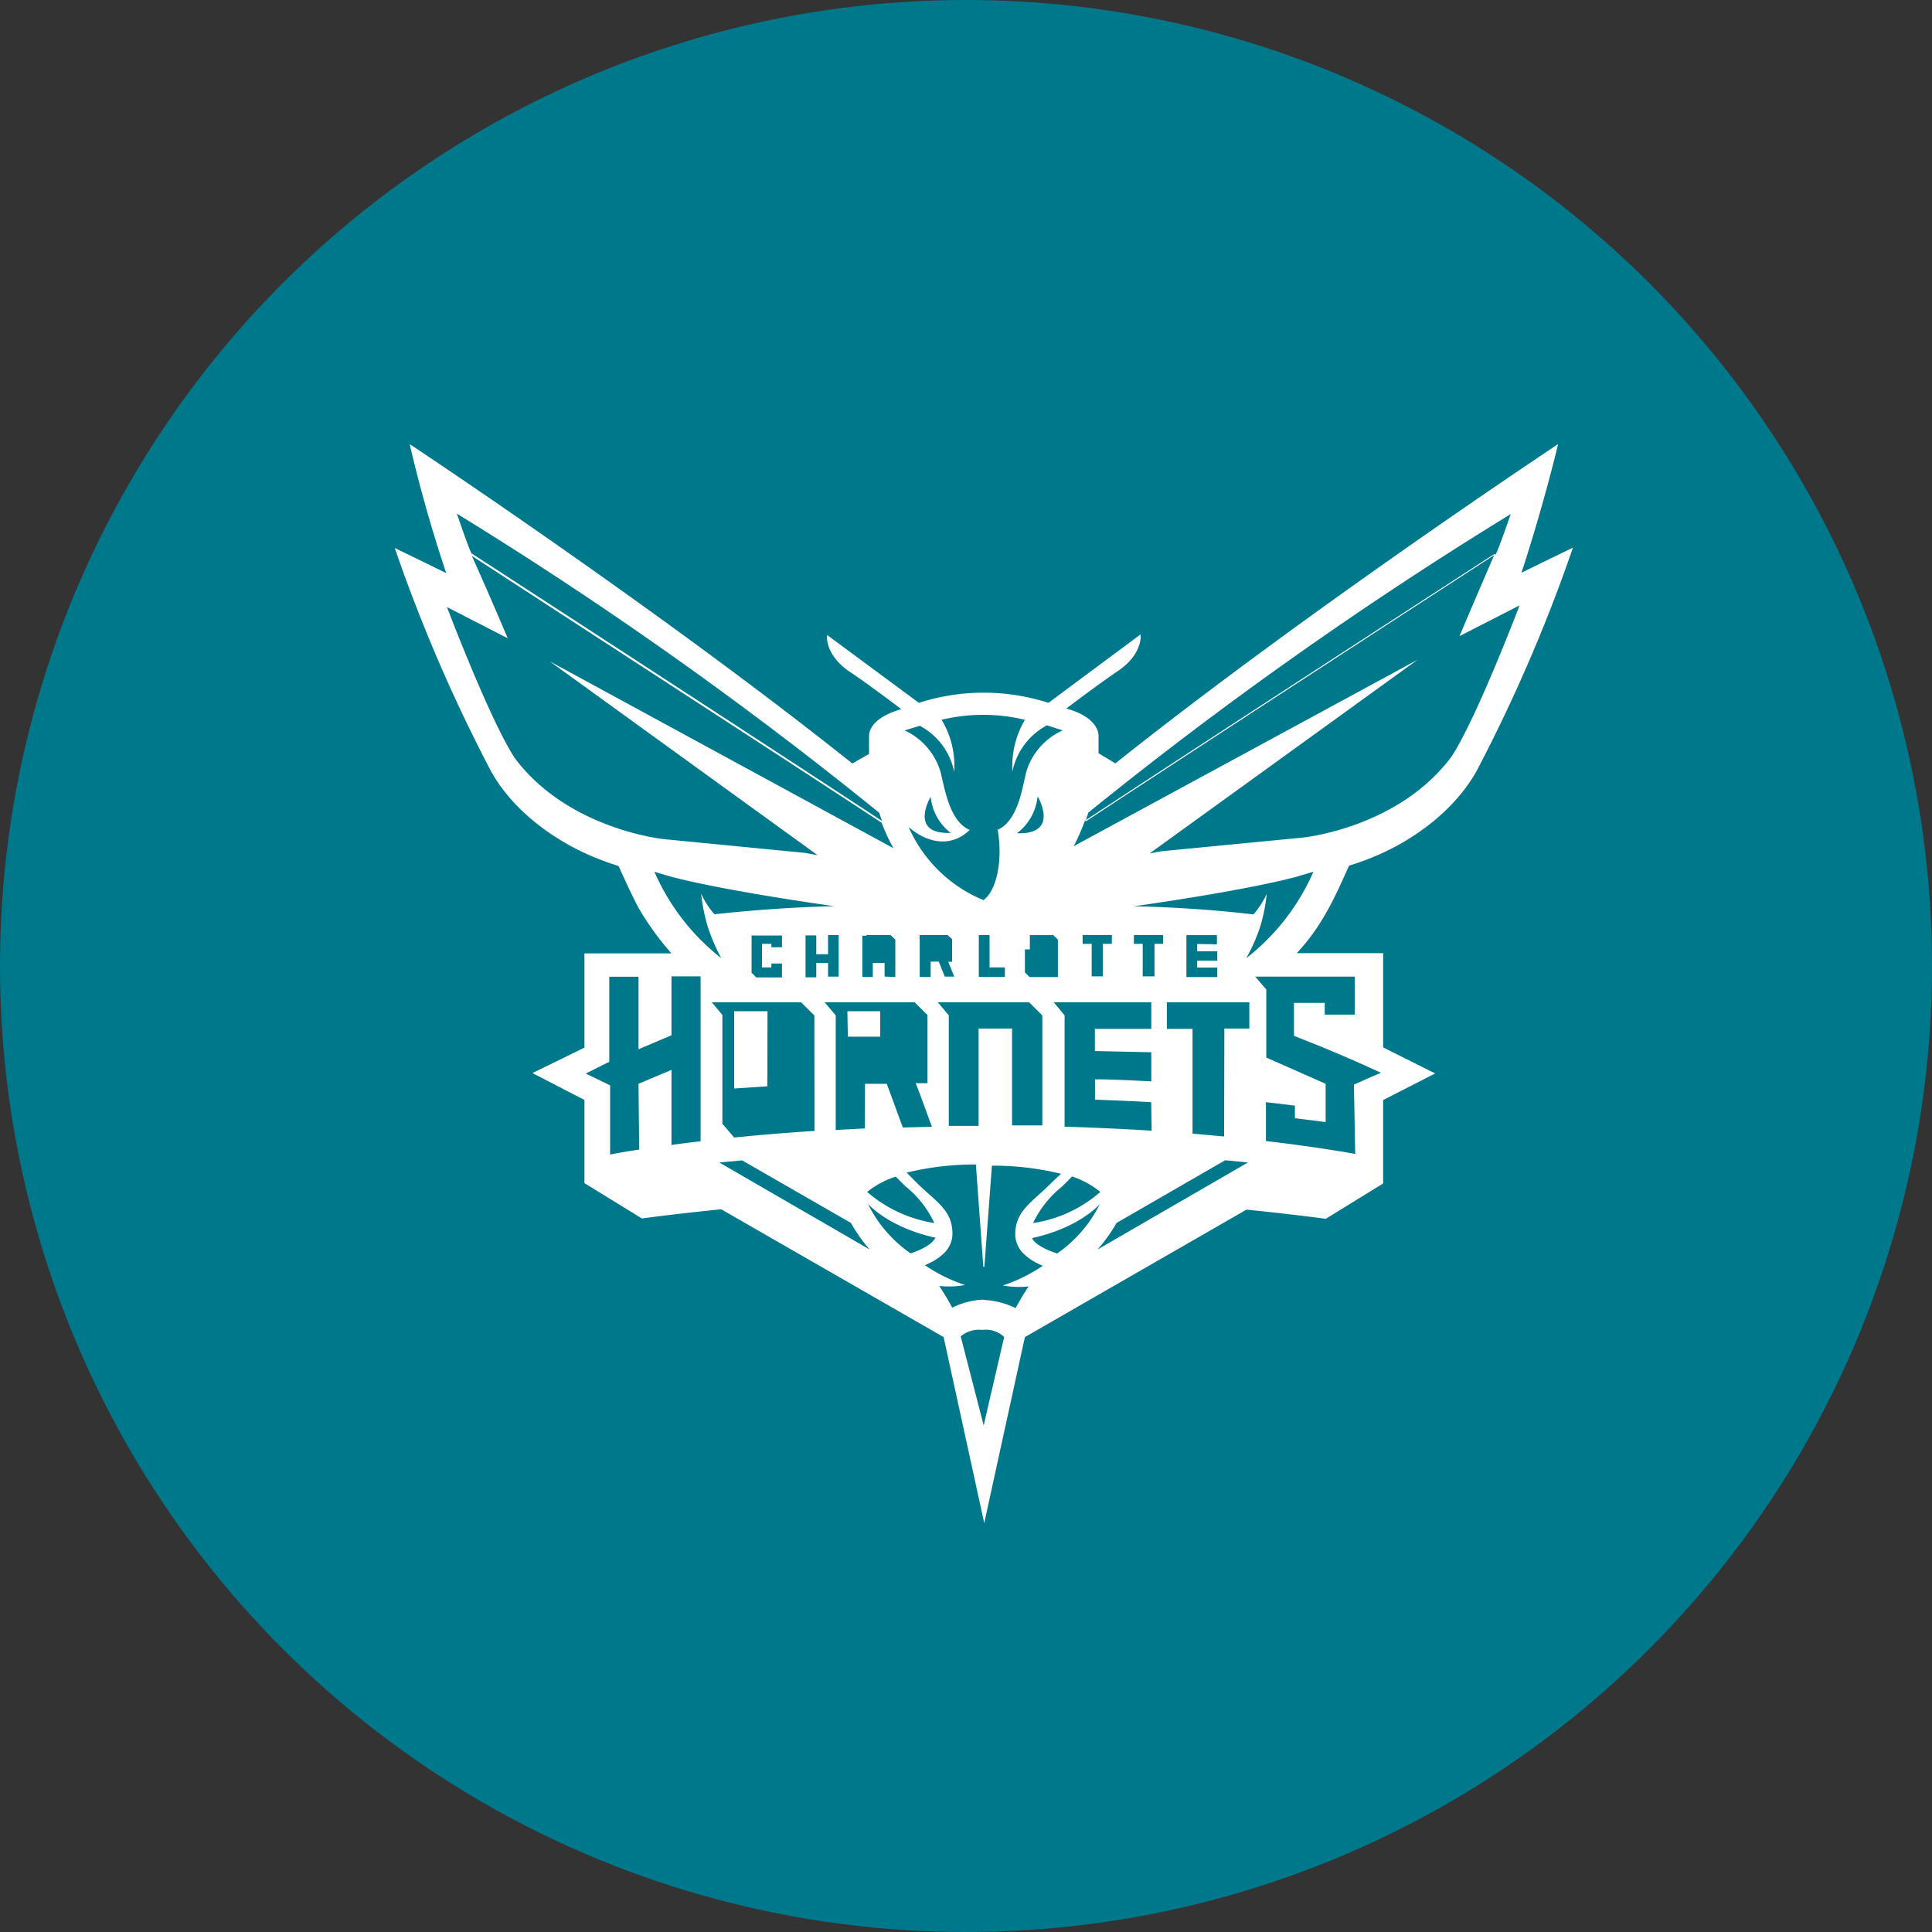 <svg xmlns="http://www.w3.org/2000/svg" viewBox="0 0 164 164"><rect x="0" y="0" width="164" height="164" fill="#333333" stroke="none"/><defs><style>.cls-1{fill:#00788c;}.cls-2{fill:#fff;}</style></defs><g id="Color_bubbles" data-name="Color bubbles"><circle class="cls-1" cx="82" cy="82" r="82"/></g><g id="Logos"><path class="cls-2" d="M71.93,85.84h2.79V88l-2.75,0Z"/><path class="cls-2" d="M65.14,92.21l-2.82.19V85.84h2.83Z"/><rect class="cls-2" x="77.45" y="78.62" width="0.99" height="0.71"/><rect class="cls-2" x="86.41" y="78.62" width="1.01" height="1.97"/><path class="cls-2" d="M54.2,77.06c-.78-1.48-1.69-3.55-1.69-3.55-5.35-1.63-9.29-5-11-8.37a135.58,135.58,0,0,1-8-18.62s1.81.87,4.37,2.13c-2-5.93-3.1-10.95-3.1-10.95s21.14,14,37.57,27.11L73.77,64c0-.13,0-1.33,0-1.43s-.17-1.38,2.29-2.23l.44-.15c-1.19-.89-3-2.26-4.39-3.18-2.16-1.48-1.9-3.11-1.9-3.11L78,59.66a18,18,0,0,1,11,0l7.82-5.81s.25,1.63-1.91,3.1c-1.37.93-3.2,2.29-4.39,3.19l.44.14c2.46.84,2.29,2.23,2.29,2.23s0,1.3,0,1.43l1.43.86c16.45-13.1,37.58-27.1,37.58-27.1s-1.17,5-3.11,10.92c2.39-1.18,4.37-2.13,4.37-2.13a135.58,135.58,0,0,1-8,18.62c-1.69,3.33-5.63,6.75-11,8.37-.69,1.53-1.27,2.82-1.87,3.86a17.68,17.68,0,0,1-2.57,3.57h7.33v8l4.42,2.21-4.42,2.26v7.08l-4.87,3c-1.79-.24-4.08-.51-6.73-.78L87,113.5s-3.45,15.76-3.45,15.8l-3.45-15.8L61.22,102.65c-2.65.27-4.94.54-6.73.78l-4.88-3V93.37L45.2,91.09l4.41-2.16v-8H57A23.9,23.9,0,0,1,54.2,77.06Zm38.16-8c-.07.23-.15.46-.23.69,7.4-4.87,20.34-13.3,34.82-22.7,0,0,0,.31,1.29-3.41A335.56,335.56,0,0,0,92.36,69ZM74.64,69a336.15,336.15,0,0,0-35.86-25.4c1.27,3.7,1.27,3.39,1.27,3.39,14.48,9.4,27.42,17.83,34.82,22.7C74.79,69.46,74.71,69.23,74.64,69Zm10,1.46c2-.84,2.2-4.33,2.58-5.25A5.62,5.62,0,0,1,90.21,62l-1.34-.43a5.75,5.75,0,0,0-2.93,3.92A7.76,7.76,0,0,1,87,61.1a15.09,15.09,0,0,0-7.07,0A7.62,7.62,0,0,1,81,65.52a5.72,5.72,0,0,0-2.92-3.91L76.79,62a5.64,5.64,0,0,1,2.94,3.2c.38.91.62,4.4,2.58,5.25-1.57,1.54-3.64,1.11-5.18-.25a11.86,11.86,0,0,0,6.36,6.21c1.1-.83,1.65-3.28,1.2-6ZM60.05,78.57h0a14.76,14.76,0,0,1-.53-2.71,7,7,0,0,0,1.13,1.75c2.07-.23,5.79-.58,10.15-.69,0,0-9-1.24-13.8-2.49L55.55,74a18.93,18.93,0,0,0,5.68,7.34A15.6,15.6,0,0,1,60.05,78.57Zm45.76,2.75A18.83,18.83,0,0,0,111.49,74l-1.45.43c-4.73,1.25-13.79,2.5-13.79,2.5,4.36.09,8,.44,10.15.69a7.38,7.38,0,0,0,1.13-1.75,14.65,14.65,0,0,1-.53,2.7h0a14.66,14.66,0,0,1-1.22,2.78ZM72.23,103.81,63,98.5l-1.94.18,12.77,7.39A13.42,13.42,0,0,1,72.23,103.81Zm20.93,2.26,12.77-7.39L104,98.49l-9.22,5.32A13.42,13.42,0,0,1,93.16,106.07Zm-13.73-1c-4.07-.89-5.76-2.89-5.76-2.89a11.08,11.08,0,0,0,3.62,4.21s1.71-.5,2.11-1.32Zm-2.52-4.32q-.43-.42-.87-.87a7.41,7.41,0,0,0-2.43,1.3,11.42,11.42,0,0,0,5.7,2.64A8.67,8.67,0,0,0,76.91,100.74Zm6.67,9.6a6.89,6.89,0,0,1,2.63.69c.34-.63.73-1.28,1.1-1.84a7.6,7.6,0,0,1-2.18-.08,13.89,13.89,0,0,0,3.39-1.67h0a4.14,4.14,0,0,1-.43-.2h0a4.46,4.46,0,0,1-1.22-.85,2.3,2.3,0,0,1-.69-1.6c0-2,1.38-2.71,2.89-4.22.31-.3.64-.61,1-.94a24.16,24.16,0,0,0-5.87-.69l-.64,8.58h-.09l-.63-8.68a24.3,24.3,0,0,0-5.88.69l1,1c1.53,1.5,2.89,2.18,2.89,4.21a2.3,2.3,0,0,1-.69,1.6,4.46,4.46,0,0,1-1.22.85h0l-.43.2h0a14,14,0,0,0,3.4,1.68,7.58,7.58,0,0,1-2.18.08c.37.56.76,1.21,1.1,1.84a6.7,6.7,0,0,1,2.64-.68Zm6.13-3.93a11.07,11.07,0,0,0,3.65-4.21s-1.69,2-5.76,2.89c.4.79,2.11,1.29,2.11,1.29Zm-2-2.6a11.24,11.24,0,0,0,5.69-2.64A7.28,7.28,0,0,0,91,99.87q-.43.45-.87.87a8.92,8.92,0,0,0-2.4,3Zm-7-33.11A4.44,4.44,0,0,1,79,67.64S77.07,70.86,80.74,70.7Zm7.36-3.06a4.44,4.44,0,0,1-1.74,3.08C90,70.86,88.1,67.64,88.1,67.64Zm-2.83,45.84a2.25,2.25,0,0,0-1.85-.6,2.41,2.41,0,0,0-1.84.55L83.5,121Zm18.06-33.33v-.78h-2.59v3.56h2.62v-.81h-1.71v-.58h1.71v-.8h-1.71v-.62ZM84,82.12V79.37h-.91v3.56H85.3v-.81ZM70.29,79.37V81h-1v-1.6h-.91v3.56h.91V81.74h1V82.9h.9V79.37ZM123.89,54c1.73-4.08,3-7,3-7-14.46,9.37-27.4,17.8-34.8,22.67a17.26,17.26,0,0,1-.95,2.16L120.34,56,97.58,72.45l1-.19,12-1.16s8.13-.79,12.65-6.9c2.13-3.26,5.76-12.81,5.76-12.81ZM54.2,92,57,90.82v6.37c.8-.11,1.63-.22,2.47-.31v-14H57v5l-2.8,1.19V82.91H51.72v7.22s-2,1-2,1l2.07,1V98c.79-.15,1.63-.29,2.47-.42Zm28.87-4.69h2.84v8.22h2.57V86.2l-1.12-1.12H79.61l.93,1.11v9.38h2.53Zm14.65,6.25c-1.6-.09-3.17-.16-4.77-.21V91.62c1.6,0,3.18.1,4.78.17V89.32l-4.79-.1V87.34h4.79V85.08H89.45l.92,1.11v9.45c2.53.08,5,.19,7.39.34Zm6.21-6.25h2.12V85.08h-7v2.26h2.18v8.89l2.68.24Zm11,4.76c.77-.34,1.53-.69,2.3-1-2.46-1.15-4.93-2.18-7.39-3.14v-2.8h2.61v1H115V82.9h-8.45l.94,1.09v5.78L112.53,92v3.25l-2.61-.33V93.85l-2.46-.29v3.3c2.7.31,5.23.68,7.58,1.09ZM65.48,81.79v.33h-.8v-2h.8v.29h.9v-1H63.8v3.16l.4.4h2.18V81.79Zm33.25-1.67v-.75H96.25v.75H97v2.76h1V80.12ZM37.94,51.53s3.62,9.55,5.75,12.81c4.53,6.08,12.66,6.89,12.66,6.89l12,1.17,1.05.19L46.67,56.14,75.84,72a15.91,15.91,0,0,1-1-2.16C67.48,65,54.53,56.61,40.05,47.18c0,0,1.31,2.89,3.05,7ZM94.38,80.12v-.75H91.9v.75h.77v2.76h.94V80.12ZM73.43,92l1.84,0c.45,1.18.92,2.52,1.37,3.71l2.47-.06c-.45-1.19-.91-2.53-1.38-3.7h1V86.16l-1.09-1.08H70l.94,1.11v9.73l2.47-.13Zm-4.3-5.8L68,85.08H60.42l.9,1.08v9.23l1,1.17c2.17-.22,4.47-.41,6.82-.56Zm11.36-4.56h.33V79.71l-.39-.34H78.07v3.56H79v-1.3h.69l.51,1.27H81Zm8.92-2.26H87v3.16l.4.4H89.8V79.76ZM76,82.93V79.76l-.4-.39h-2.4v3.56h.89V81.74h1V82.9Z"/><rect class="cls-2" x="72.54" y="78.62" width="1.01" height="0.81"/></g></svg>